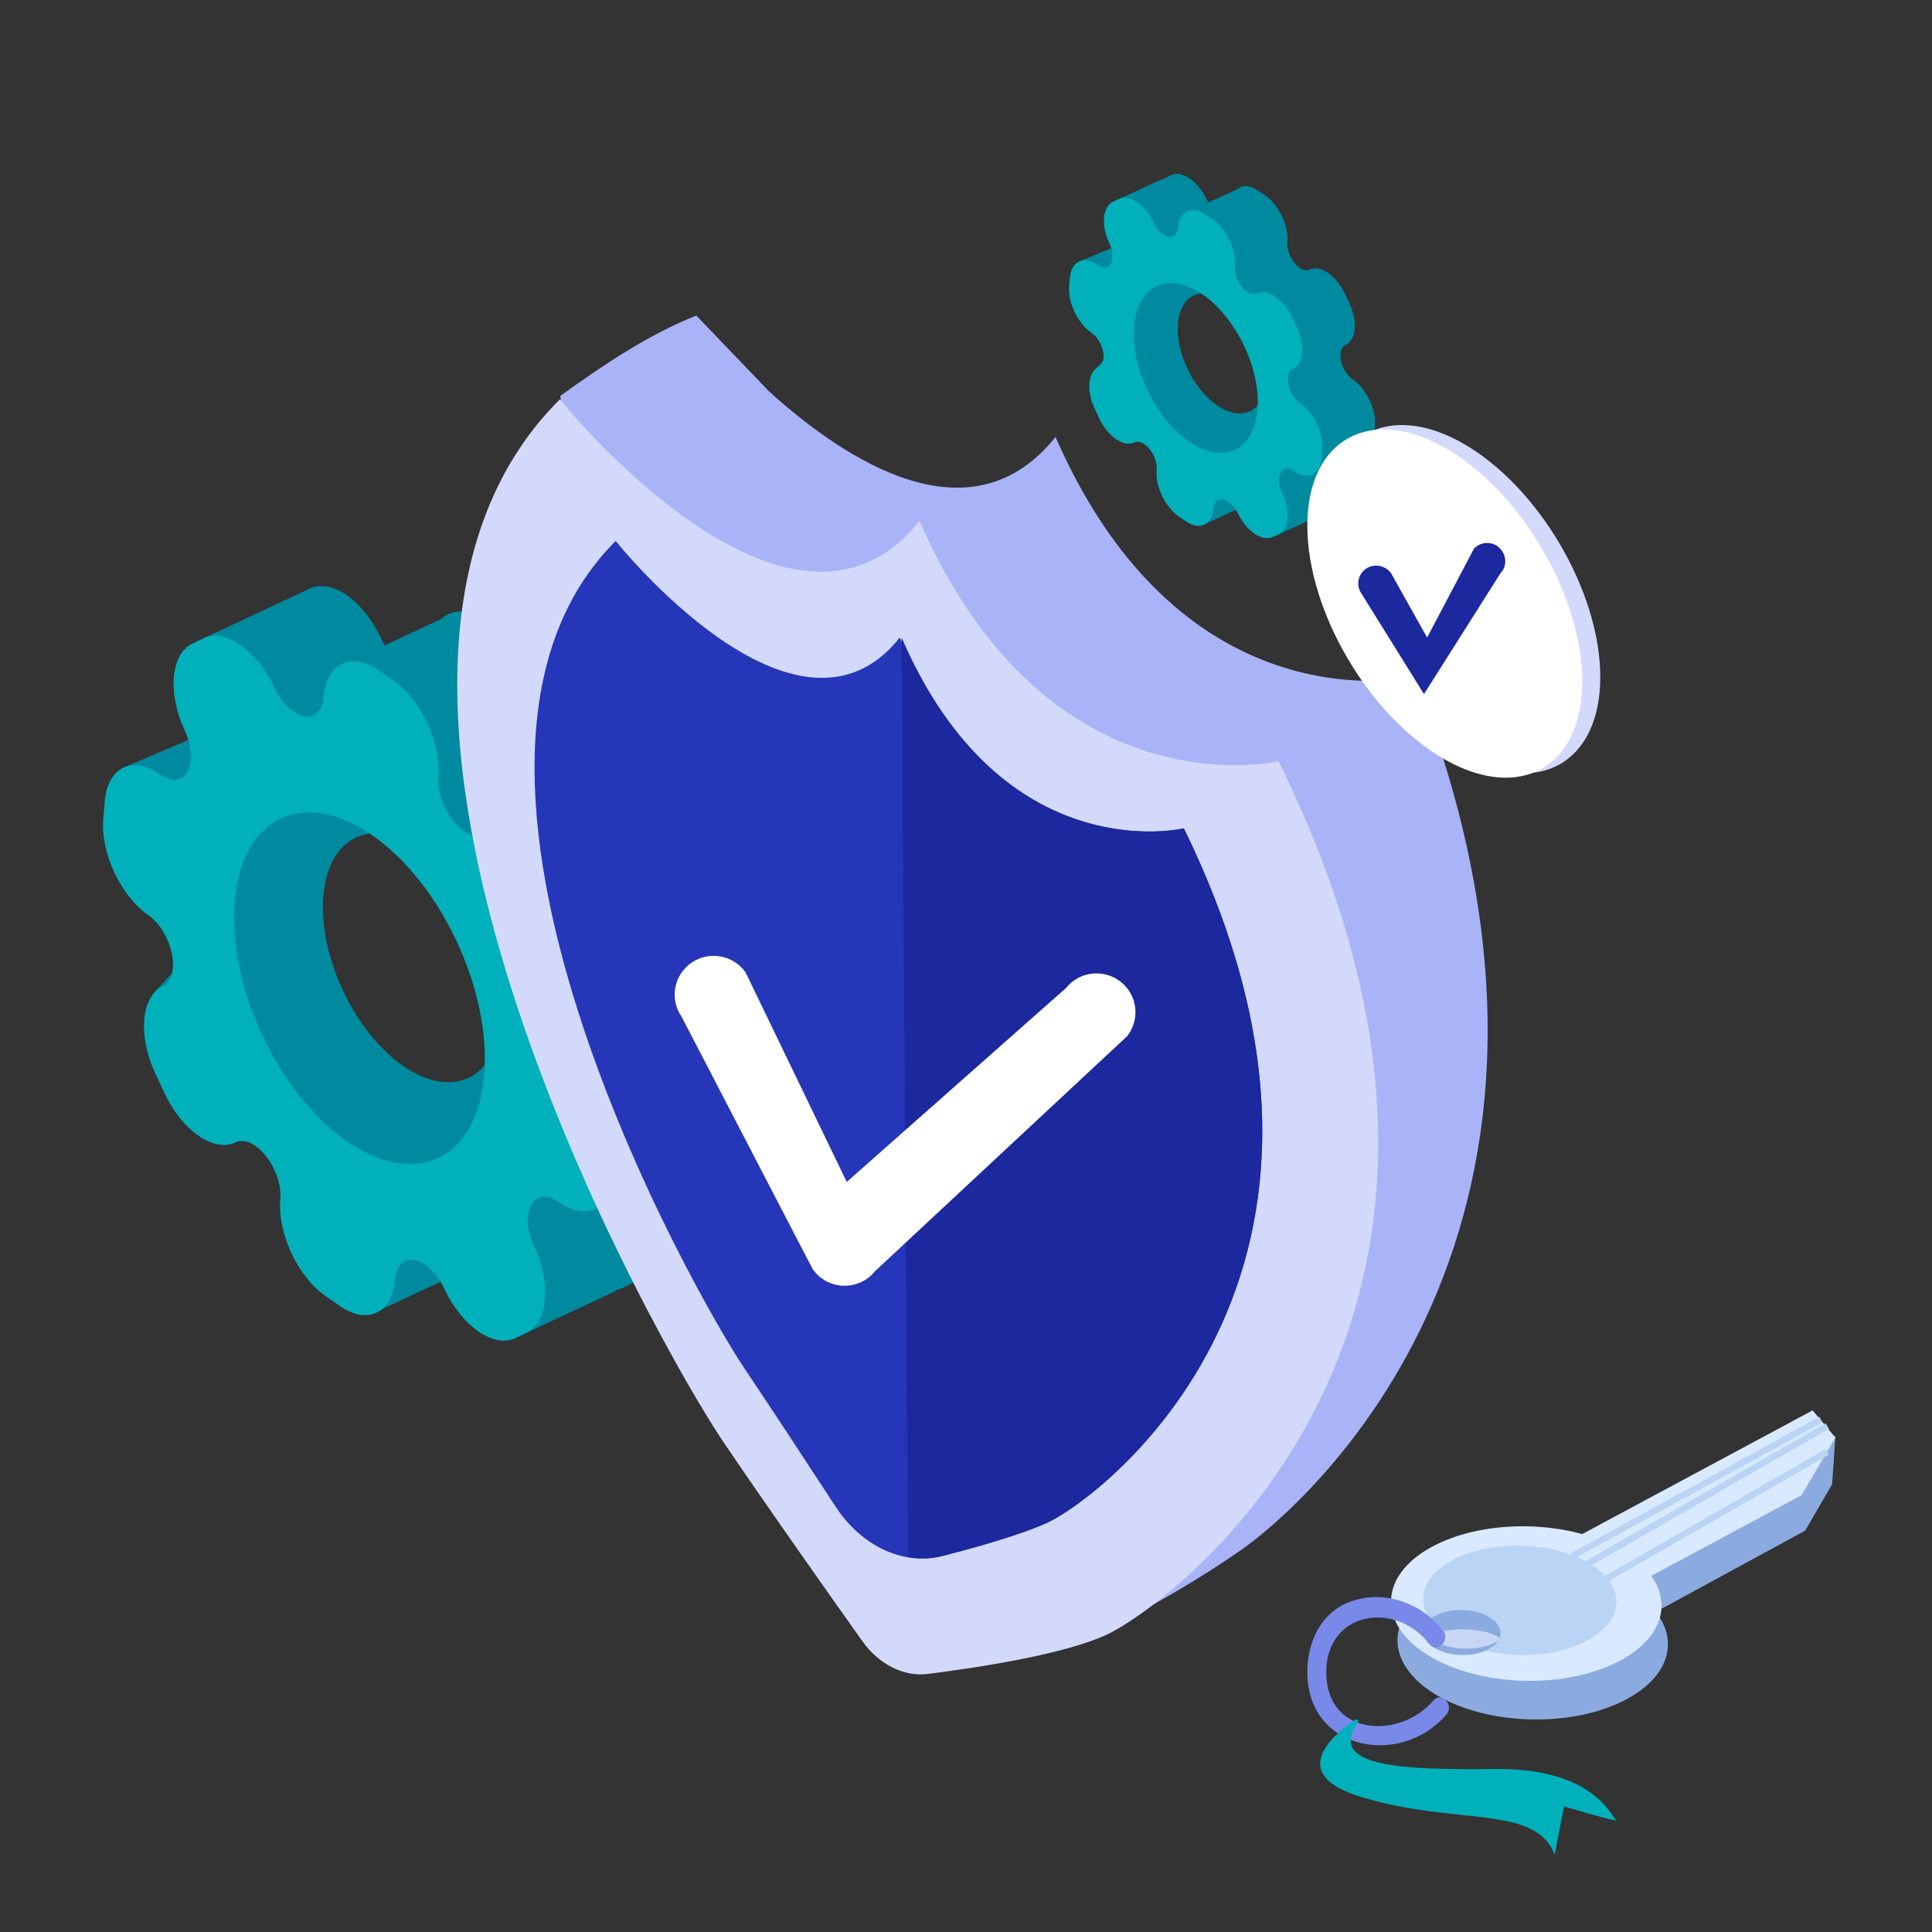 <svg xmlns="http://www.w3.org/2000/svg" width="120" height="120" viewBox="0 0 120 120">
    <rect x="0" y="0" width="120" height="120" fill="#333333" stroke="none"/>
    <g fill="none">
        <g>
            <path fill="#008AA0" d="M12.147.485l-5.76 2.692L7.42 6.766l-.017 1.759c-.372.377-.618.96-.685 1.727l-.092 1.087c-.02.23-.02.47-.008.712l-1.31-2.496-3.929 1.676 3.887 11.742-2.08 2.277 4.747 9.403 1.873-2.505 3.078 5.475.912.208c.41 1.055 2.83 7.409 2.83 7.409l5.022-2.349-1.442-2.062c.065.053.134.107.202.154l.888.621c.653.458 1.28.634 1.819.565l2.493 4.536 6.263-2.93-.01-.047c.12-.027.238-.061.35-.113l.694-.33c1.347-.641 1.557-3.058.467-5.405-.066-.14-.12-.276-.168-.413l3.935-1.867v-.002c.653-.282 1.11-.999 1.203-2.085l.093-1.086c.183-2.112-1.068-4.798-2.792-6.004-1.523-1.065-2.09-3.854-.9-4.42 1.348-.64 1.558-3.058.468-5.404l-.563-1.206c-1.09-2.344-3.068-3.726-4.415-3.088-1.19.565-2.95-1.656-2.791-3.52.183-2.112-1.069-4.799-2.792-6.005l-.888-.621c-1.073-.751-2.078-.749-2.728-.13l-3.532 1.654c-.083-.14-.164-.286-.237-.445C16.207.968 14.323-.393 12.98.1l-.005-.005-.066.032c-.02.01-.042.015-.061.022l-.695.33c-.005.003-.005.005-.007.005zm11.36 20.584c1.926 4.125 1.56 8.37-.819 9.484-2.378 1.113-5.87-1.327-7.796-5.452-1.926-4.125-1.56-8.37.82-9.483 2.378-1.113 5.869 1.326 7.795 5.451z" transform="translate(6.4 36.4)"/>
            <path fill="#00B1BB" d="M13.703 6.897c-.162 1.864-2.083 1.51-3.046-.56-1.09-2.344-3.068-3.727-4.415-3.088l-.695.33c-1.346.641-1.557 3.059-.466 5.405.963 2.072.005 3.792-1.518 2.728C1.839 10.506.292 11.24.11 13.352l-.093 1.086c-.184 2.111 1.068 4.798 2.791 6.004 1.523 1.064 2.09 3.853.9 4.419-1.347.64-1.557 3.058-.467 5.404l.563 1.206c1.09 2.344 3.067 3.727 4.414 3.088 1.191-.565 2.951 1.657 2.792 3.52-.183 2.112 1.069 4.799 2.792 6.005l.887.622c1.724 1.206 3.271.472 3.452-1.64.162-1.864 2.083-1.51 3.046.56 1.09 2.344 3.068 3.727 4.415 3.088l.694-.33c1.348-.641 1.558-3.058.467-5.405-.963-2.072-.004-3.792 1.519-2.728 1.723 1.206 3.27.472 3.451-1.64l.093-1.085c.184-2.112-1.068-4.798-2.792-6.005-1.523-1.064-2.09-3.853-.9-4.418 1.348-.639 1.558-3.059.468-5.405l-.562-1.206c-1.09-2.344-3.069-3.726-4.416-3.088-1.19.565-2.95-1.656-2.791-3.52.183-2.112-1.069-4.799-2.792-6.005l-.887-.621c-1.724-1.204-3.269-.47-3.452 1.639zm9.969 23.5c-.452 5.239-4.288 7.059-8.566 4.067-4.278-2.993-7.38-9.665-6.928-14.9.452-5.239 4.288-7.06 8.566-4.067 4.278 2.99 7.38 9.662 6.928 14.9z" transform="translate(6.4 36.4)"/>
        </g>
        <g>
            <path fill="#8BABE0" d="M32.8 1.6L11.6 12.959 15.974 15.6 30.923 7.47 32.595 4.591z" transform="translate(81.2 87.6)"/>
            <path fill="#8BABE0" d="M20.017 11.142c-3.237-1.947-8.555-2.066-11.879-.267-3.323 1.8-3.392 4.836-.155 6.783s8.556 2.066 11.88.267c3.32-1.8 3.391-4.836.154-6.783z" transform="translate(81.2 87.6)"/>
            <path fill="#D9E9FF" d="M31.387 0L11.6 10.622 15.923 13.2 30.698 5.268 32.8 1.69z" transform="translate(81.2 87.6)"/>
            <path fill="#D9E9FF" d="M19.617 8.742c-3.237-1.947-8.555-2.066-11.879-.267-3.323 1.8-3.392 4.836-.155 6.783s8.555 2.066 11.879.267c3.323-1.8 3.392-4.836.155-6.783z" transform="translate(81.2 87.6)"/>
            <path fill="#BAD4F5" d="M17.498 9.492c-2.313-1.38-6.113-1.463-8.485-.188-2.374 1.274-2.422 3.426-.111 4.804 2.313 1.38 6.11 1.463 8.485.188 2.374-1.274 2.422-3.426.111-4.804z" transform="translate(81.2 87.6)"/>
            <path fill="#8BABE0" d="M12 13.855c-.018.774-1.106 1.375-2.431 1.344-1.326-.03-2.385-.682-2.369-1.454.018-.774 1.106-1.375 2.431-1.344 1.326.03 2.385.682 2.369 1.454z" transform="translate(81.2 87.6)"/>
            <path fill="#C9D5F5" d="M12 14.203c-.43.372-1.257.614-2.201.596-.969-.02-1.8-.308-2.199-.712.963-.783 3.86-.532 4.4.116z" transform="translate(81.2 87.6)"/>
            <path fill="#BAD4F5" d="M31.804.4L16.4 8.857 16.596 9.2 32 .743zM32.196.8L14 11.248 14.204 11.6 32.4 1.152zM32.2 2.4L16.8 11.25 17 11.6 32.4 2.75z" transform="translate(81.2 87.6)"/>
            <path fill="#7989E9" d="M8.435 13.686c-1.341-1.717-3.637-2.553-5.722-1.819C.82 12.534-.033 14.44.001 16.37c.09 4.817 5.864 5.788 8.647 2.513.49-.578-.32-1.447-.814-.865-2.051 2.415-6.556 2.248-6.656-1.622-.102-3.879 4.246-4.646 6.405-1.883.473.602 1.32-.228.852-.826z" transform="translate(81.2 87.6)"/>
            <path fill="#00B1BB" d="M3.14 19.375c.072-.103-.058-.225-.165-.153-1.358.914-4.35 3.383.444 4.815 5.965 1.78 10.706.426 11.948 3.563l.572-3s3.545 1.048 3.243.848c-.3-.2-1.379-3.236-7.487-3.173-5.775.056-10.506-.092-8.554-2.9z" transform="translate(81.2 87.6)"/>
        </g>
        <g>
            <path fill="#008AA0" d="M6.004.233l-2.848 1.3.51 1.734-.008.848c-.183.182-.305.464-.339.835l-.047.524c-.01.112-.01.227-.004.344l-.647-1.204-1.942.808 1.922 5.67-1.028 1.1 2.348 4.541.926-1.21L6.37 18.17l.45.1c.203.51 1.4 3.579 1.4 3.579l2.482-1.135-.713-.995.1.075.439.299c.322.22.634.306.898.273l1.232 2.19 3.096-1.415-.006-.022c.06-.013.119-.03.173-.055l.343-.16c.666-.31.769-1.477.23-2.61-.031-.068-.06-.134-.082-.2l1.947-.902v-.001c.322-.136.547-.483.594-1.007L19 15.66c.09-1.02-.529-2.317-1.38-2.9-.754-.515-1.033-1.86-.444-2.134.665-.31.768-1.478.23-2.61l-.277-.583c-.539-1.133-1.517-1.8-2.183-1.49-.59.272-1.46-.8-1.38-1.7.09-1.02-.53-2.317-1.38-2.9l-.44-.299C11.217.68 10.72.682 10.399.981l-1.746.797c-.041-.066-.08-.137-.118-.214C8.013.467 7.081-.191 6.417.049L6.415.048l-.034.014-.03.011-.343.16c-.002-.002-.002 0-.004 0zm5.619 9.94c.952 1.99.77 4.041-.405 4.579-1.176.537-2.903-.642-3.856-2.633-.952-1.99-.77-4.042.405-4.58 1.176-.536 2.903.642 3.856 2.633z" transform="translate(66.4 10.8)"/>
            <path fill="#00B1BB" d="M6.775 3.323c-.079.9-1.03.73-1.506-.27-.538-1.134-1.517-1.801-2.183-1.491l-.343.16c-.666.309-.769 1.477-.23 2.61.476 1 .003 1.831-.75 1.316C.908 5.065.145 5.42.055 6.44l-.047.524c-.09 1.02.529 2.317 1.38 2.9.754.515 1.033 1.86.444 2.134-.665.31-.77 1.478-.23 2.61l.277.583c.538 1.133 1.517 1.8 2.183 1.49.589-.272 1.459.8 1.38 1.7-.09 1.02.53 2.317 1.38 2.9l.44.3c.853.582 1.616.226 1.706-.793.079-.9 1.03-.73 1.506.271.538 1.133 1.517 1.8 2.182 1.49l.344-.159c.665-.31.768-1.477.23-2.61-.476-1.001-.004-1.831.75-1.316.854.583 1.617.227 1.707-.792l.047-.525c.09-1.019-.529-2.317-1.38-2.9-.754-.515-1.034-1.86-.445-2.134.666-.31.769-1.477.23-2.61l-.277-.583c-.538-1.133-1.517-1.8-2.183-1.49-.588.273-1.458-.8-1.38-1.7.09-1.019-.529-2.317-1.38-2.9l-.439-.299c-.851-.58-1.616-.227-1.706.792zm4.928 11.35c-.223 2.53-2.12 3.407-4.236 1.963C5.35 15.19 3.817 11.969 4.04 9.44c.223-2.53 2.119-3.408 4.236-1.964 2.115 1.445 3.65 4.666 3.426 7.196z" transform="translate(66.4 10.8)"/>
        </g>
        <g>
            <path fill="#A8B4F7" d="M59.436 22.443S45.15 25.818 37.16 7.542c-5.216 6.53-12.939 1.56-17.795-2.834L14.85 0C11.972 1.134 9.134 3.017 6.4 4.99l.603 4.45 1.403 1.839c-6.938 19.709 13.19 48.36 16.564 53.347C28.835 70.345 40.326 81.6 40.326 81.6s4.345-2.11 8.45-4.99c3.513-2.472 24.245-19.849 10.66-54.167z" transform="translate(28.4 19.6)"/>
            <path fill="#D3D9FB" d="M51.013 27.678s-14.301 3.38-22.3-14.924C20.586 22.939 6.376 5.2 6.376 5.2c-17.543 17.452 6.263 59 10.132 64.728 2.649 3.923 6.498 9.372 8.663 12.418 1.017 1.43 2.565 2.208 4.03 2.028 3.113-.39 8.467-1.203 11.14-2.443 3.902-1.814 27.975-19.253 10.672-54.253z" transform="translate(28.4 19.6)"/>
            <path fill="#2536B8" d="M45.112 31.854s-11.303 2.682-17.623-11.855C21.066 28.086 9.84 14 9.84 14c-13.863 13.858 4.948 46.856 8.006 51.406 1.65 2.455 3.923 5.92 5.665 8.59 1.583 2.422 4.19 3.648 6.511 3.057 2.3-.587 5.063-1.373 6.654-2.115 3.086-1.437 22.108-15.288 8.437-43.084z" transform="translate(28.4 19.6)"/>
            <path fill="#1B289E" d="M45.135 31.849S33.889 34.53 27.6 20l.4 57.111c.711.132 1.425.12 2.12-.056 2.29-.587 5.04-1.373 6.622-2.116 3.068-1.436 22-15.29 8.393-43.09z" transform="translate(28.4 19.6)"/>
            <path fill="#FFF" d="M24.065 60.259h-.08c-.766-.024-1.472-.407-1.91-1.034l-8.137-15.67c-.762-1.094-.49-2.596.606-3.354 1.099-.76 2.607-.488 3.369.602l6.28 13.01L37.81 41.769c.834-1.042 2.354-1.214 3.401-.387 1.047.827 1.22 2.344.389 3.386L25.958 59.348c-.46.575-1.155.911-1.893.911z" transform="translate(28.4 19.6)"/>
        </g>
        <g>
            <path fill="#D3D9FB" d="M9.66 1.131C4.967-1.522 1.121.652 1.121 5.978c0 5.325 3.846 11.849 8.537 14.52 4.691 2.654 8.538.48 8.538-4.846 0-5.325-3.847-11.849-8.538-14.52z" transform="translate(81.2 26.4)"/>
            <path fill="#FFF" d="M8.537 1.406C3.847-1.247 0 .926 0 6.252c0 5.326 3.846 11.85 8.537 14.521 4.691 2.654 8.538.48 8.538-4.846 0-5.326-3.828-11.849-8.538-14.52z" transform="translate(81.2 26.4)"/>
            <path fill="#1B289E" d="M7.246 16.712l-3.862-6.21c-.37-.504-.262-1.203.24-1.563.502-.36 1.206-.243 1.576.261l2.241 4 2.912-5.526c.426-.44 1.132-.475 1.58-.045.447.43.493 1.132.067 1.571l-4.754 7.512z" transform="translate(81.2 26.4)"/>
        </g>
    </g>
</svg>
